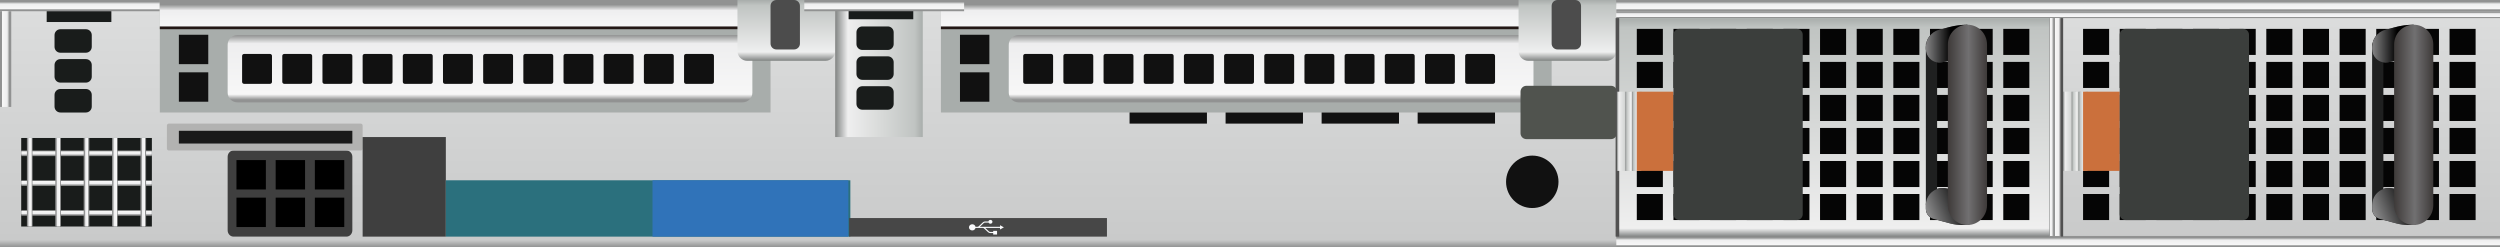 <?xml version="1.0" encoding="utf-8"?>
<!-- Generator: Adobe Illustrator 16.0.0, SVG Export Plug-In . SVG Version: 6.00 Build 0)  -->
<!DOCTYPE svg PUBLIC "-//W3C//DTD SVG 1.1//EN" "http://www.w3.org/Graphics/SVG/1.1/DTD/svg11.dtd">
<svg version="1.1" id="图层_1" xmlns="http://www.w3.org/2000/svg" xmlns:xlink="http://www.w3.org/1999/xlink" x="0px" y="0px"
	 width="1275.59px" height="126.14px" viewBox="0 0 1275.59 126.14" enable-background="new 0 0 1275.59 126.14"
	 xml:space="preserve">
<rect x="0" y="0" width="1275.59" height="126.14" fill="#333333" stroke="none"/>
<linearGradient id="SVGID_1_" gradientUnits="userSpaceOnUse" x1="637.795" y1="126.141" x2="637.795" y2="-4.882813e-004">
	<stop  offset="0" style="stop-color:#919292"/>
	<stop  offset="0.029" style="stop-color:#C9CACA"/>
	<stop  offset="0.964" style="stop-color:#DCDDDD"/>
	<stop  offset="1" style="stop-color:#919292"/>
</linearGradient>
<rect y="-0.001" fill="url(#SVGID_1_)" width="1275.591" height="126.142"/>
<g>
	<linearGradient id="SVGID_2_" gradientUnits="userSpaceOnUse" x1="40.772" y1="5.735" x2="40.772" y2="-9.765625e-004">
		<stop  offset="0.134" style="stop-color:#919292"/>
		<stop  offset="0.206" style="stop-color:#F7F7F7"/>
		<stop  offset="0.643" style="stop-color:#EEEEEF"/>
		<stop  offset="0.839" style="stop-color:#919292"/>
	</linearGradient>
	<rect y="-0.001" fill="url(#SVGID_2_)" width="81.543" height="5.736"/>
</g>
<g>
	
		<linearGradient id="SVGID_3_" gradientUnits="userSpaceOnUse" x1="-775.863" y1="-534.752" x2="-775.863" y2="-540.489" gradientTransform="matrix(-4.371139e-008 1 -1 -4.371139e-008 -534.752 806.015)">
		<stop  offset="0.134" style="stop-color:#919292"/>
		<stop  offset="0.206" style="stop-color:#F7F7F7"/>
		<stop  offset="0.643" style="stop-color:#EEEEEF"/>
		<stop  offset="0.839" style="stop-color:#919292"/>
	</linearGradient>
	<rect y="5.735" fill="url(#SVGID_3_)" width="5.736" height="48.834"/>
</g>
<g>
	<rect x="10.821" y="70.402" fill="#191C1B" width="66.673" height="45.17"/>
</g>
<rect x="23.821" y="5.735" fill="#191C1B" width="33" height="5.501"/>
<path fill="#191C1B" d="M46.821,23.903c0,1.657-1.343,3-3,3h-13c-1.656,0-3-1.343-3-3v-6c0-1.657,1.344-3,3-3h13
	c1.657,0,3,1.343,3,3V23.903z"/>
<path fill="#191C1B" d="M46.821,39.152c0,1.657-1.343,3-3,3h-13c-1.656,0-3-1.343-3-3v-6c0-1.657,1.344-3,3-3h13
	c1.657,0,3,1.343,3,3V39.152z"/>
<path fill="#191C1B" d="M46.821,54.401c0,1.657-1.343,3-3,3h-13c-1.656,0-3-1.343-3-3v-6c0-1.657,1.344-3,3-3h13
	c1.657,0,3,1.343,3,3V54.401z"/>
<g>
	<g>
		
			<linearGradient id="SVGID_4_" gradientUnits="userSpaceOnUse" x1="-1285.368" y1="195.925" x2="-1285.368" y2="193.057" gradientTransform="matrix(-1 0 0 -1 -1241.21 303.113)">
			<stop  offset="0.134" style="stop-color:#919292"/>
			<stop  offset="0.206" style="stop-color:#F7F7F7"/>
			<stop  offset="0.643" style="stop-color:#EEEEEF"/>
			<stop  offset="0.839" style="stop-color:#919292"/>
		</linearGradient>
		<rect x="10.821" y="107.188" fill="url(#SVGID_4_)" width="66.673" height="2.868"/>
	</g>
	<g>
		
			<linearGradient id="SVGID_5_" gradientUnits="userSpaceOnUse" x1="-1285.368" y1="211.126" x2="-1285.368" y2="208.258" gradientTransform="matrix(-1 0 0 -1 -1241.21 303.113)">
			<stop  offset="0.134" style="stop-color:#919292"/>
			<stop  offset="0.206" style="stop-color:#F7F7F7"/>
			<stop  offset="0.643" style="stop-color:#EEEEEF"/>
			<stop  offset="0.839" style="stop-color:#919292"/>
		</linearGradient>
		<rect x="10.821" y="91.987" fill="url(#SVGID_5_)" width="66.673" height="2.868"/>
	</g>
	<g>
		
			<linearGradient id="SVGID_6_" gradientUnits="userSpaceOnUse" x1="-1285.368" y1="226.327" x2="-1285.368" y2="223.459" gradientTransform="matrix(-1 0 0 -1 -1241.21 303.113)">
			<stop  offset="0.134" style="stop-color:#919292"/>
			<stop  offset="0.206" style="stop-color:#F7F7F7"/>
			<stop  offset="0.643" style="stop-color:#EEEEEF"/>
			<stop  offset="0.839" style="stop-color:#919292"/>
		</linearGradient>
		<rect x="10.821" y="76.786" fill="url(#SVGID_6_)" width="66.673" height="2.868"/>
	</g>
</g>
<g>
	<g>
		
			<linearGradient id="SVGID_7_" gradientUnits="userSpaceOnUse" x1="-441.76" y1="774.259" x2="-441.76" y2="771.391" gradientTransform="matrix(4.371139e-008 -1 1 4.371139e-008 -743.177 -348.773)">
			<stop  offset="0.134" style="stop-color:#919292"/>
			<stop  offset="0.206" style="stop-color:#F7F7F7"/>
			<stop  offset="0.643" style="stop-color:#EEEEEF"/>
			<stop  offset="0.839" style="stop-color:#919292"/>
		</linearGradient>
		<rect x="28.213" y="70.402" fill="url(#SVGID_7_)" width="2.868" height="45.17"/>
	</g>
	<g>
		
			<linearGradient id="SVGID_8_" gradientUnits="userSpaceOnUse" x1="-441.76" y1="759.773" x2="-441.76" y2="756.904" gradientTransform="matrix(4.371139e-008 -1 1 4.371139e-008 -743.177 -348.773)">
			<stop  offset="0.134" style="stop-color:#919292"/>
			<stop  offset="0.206" style="stop-color:#F7F7F7"/>
			<stop  offset="0.643" style="stop-color:#EEEEEF"/>
			<stop  offset="0.839" style="stop-color:#919292"/>
		</linearGradient>
		<rect x="13.727" y="70.402" fill="url(#SVGID_8_)" width="2.868" height="45.17"/>
	</g>
	<g>
		
			<linearGradient id="SVGID_9_" gradientUnits="userSpaceOnUse" x1="-441.76" y1="788.744" x2="-441.76" y2="785.876" gradientTransform="matrix(4.371139e-008 -1 1 4.371139e-008 -743.177 -348.773)">
			<stop  offset="0.134" style="stop-color:#919292"/>
			<stop  offset="0.206" style="stop-color:#F7F7F7"/>
			<stop  offset="0.643" style="stop-color:#EEEEEF"/>
			<stop  offset="0.839" style="stop-color:#919292"/>
		</linearGradient>
		<rect x="42.698" y="70.402" fill="url(#SVGID_9_)" width="2.868" height="45.17"/>
	</g>
	<g>
		
			<linearGradient id="SVGID_10_" gradientUnits="userSpaceOnUse" x1="-441.76" y1="803.231" x2="-441.76" y2="800.362" gradientTransform="matrix(4.371139e-008 -1 1 4.371139e-008 -743.177 -348.773)">
			<stop  offset="0.134" style="stop-color:#919292"/>
			<stop  offset="0.206" style="stop-color:#F7F7F7"/>
			<stop  offset="0.643" style="stop-color:#EEEEEF"/>
			<stop  offset="0.839" style="stop-color:#919292"/>
		</linearGradient>
		<rect x="57.185" y="70.402" fill="url(#SVGID_10_)" width="2.868" height="45.17"/>
	</g>
	<g>
		
			<linearGradient id="SVGID_11_" gradientUnits="userSpaceOnUse" x1="-441.76" y1="817.717" x2="-441.76" y2="814.849" gradientTransform="matrix(4.371139e-008 -1 1 4.371139e-008 -743.177 -348.773)">
			<stop  offset="0.134" style="stop-color:#919292"/>
			<stop  offset="0.206" style="stop-color:#F7F7F7"/>
			<stop  offset="0.643" style="stop-color:#EEEEEF"/>
			<stop  offset="0.839" style="stop-color:#919292"/>
		</linearGradient>
		<rect x="71.671" y="70.402" fill="url(#SVGID_11_)" width="2.868" height="45.17"/>
	</g>
</g>
<g>
	<rect x="484.636" y="19.069" fill="#111111" width="15" height="15"/>
	<rect x="484.636" y="38.235" fill="#111111" width="15" height="15"/>
</g>
<g>
	<rect x="81.543" y="-0.001" fill="#A8ADAB" width="311.611" height="57.402"/>
	<linearGradient id="SVGID_12_" gradientUnits="userSpaceOnUse" x1="233.715" y1="14.903" x2="233.715" y2="-9.765625e-004">
		<stop  offset="0.07" style="stop-color:#231815"/>
		<stop  offset="0.12" style="stop-color:#F7F7F7"/>
		<stop  offset="0.643" style="stop-color:#EEEEEF"/>
		<stop  offset="0.839" style="stop-color:#919292"/>
	</linearGradient>
	<rect x="81.543" y="-0.001" fill="url(#SVGID_12_)" width="304.345" height="14.904"/>
	<g>
		<rect x="91.267" y="17.735" fill="#111111" width="15" height="15"/>
		<rect x="91.267" y="36.901" fill="#111111" width="15" height="15"/>
	</g>
	<linearGradient id="SVGID_13_" gradientUnits="userSpaceOnUse" x1="250.021" y1="52.235" x2="250.021" y2="17.903">
		<stop  offset="0.038" style="stop-color:#919292"/>
		<stop  offset="0.12" style="stop-color:#F7F7F7"/>
		<stop  offset="0.874" style="stop-color:#EEEEEF"/>
		<stop  offset="1" style="stop-color:#919292"/>
	</linearGradient>
	<path fill="url(#SVGID_13_)" d="M383.888,47.235c0,2.762-2.238,5-5,5H121.154c-2.761,0-5-2.238-5-5V22.903c0-2.762,2.239-5,5-5
		h257.733c2.762,0,5,2.238,5,5V47.235z"/>
	<path fill="#111111" d="M138.779,41.776c0,0.553-0.448,1-1,1H124.53c-0.553,0-1-0.447-1-1V28.527c0-0.552,0.447-1,1-1h13.249
		c0.552,0,1,0.448,1,1V41.776z"/>
	<path fill="#111111" d="M159.279,41.776c0,0.553-0.448,1-1,1H145.03c-0.553,0-1-0.447-1-1V28.527c0-0.552,0.447-1,1-1h13.249
		c0.552,0,1,0.448,1,1V41.776z"/>
	<path fill="#111111" d="M179.779,41.776c0,0.553-0.448,1-1,1H165.53c-0.553,0-1-0.447-1-1V28.527c0-0.552,0.447-1,1-1h13.249
		c0.552,0,1,0.448,1,1V41.776z"/>
	<path fill="#111111" d="M200.279,41.776c0,0.553-0.448,1-1,1H186.03c-0.553,0-1-0.447-1-1V28.527c0-0.552,0.447-1,1-1h13.249
		c0.552,0,1,0.448,1,1V41.776z"/>
	<path fill="#111111" d="M220.779,41.776c0,0.553-0.448,1-1,1H206.53c-0.553,0-1-0.447-1-1V28.527c0-0.552,0.447-1,1-1h13.249
		c0.552,0,1,0.448,1,1V41.776z"/>
	<path fill="#111111" d="M241.279,41.776c0,0.553-0.448,1-1,1H227.03c-0.553,0-1-0.447-1-1V28.527c0-0.552,0.447-1,1-1h13.249
		c0.552,0,1,0.448,1,1V41.776z"/>
	<path fill="#111111" d="M261.779,41.776c0,0.553-0.448,1-1,1H247.53c-0.553,0-1-0.447-1-1V28.527c0-0.552,0.447-1,1-1h13.249
		c0.552,0,1,0.448,1,1V41.776z"/>
	<path fill="#111111" d="M282.279,41.776c0,0.553-0.448,1-1,1H268.03c-0.553,0-1-0.447-1-1V28.527c0-0.552,0.447-1,1-1h13.249
		c0.552,0,1,0.448,1,1V41.776z"/>
	<path fill="#111111" d="M302.779,41.776c0,0.553-0.448,1-1,1H288.53c-0.553,0-1-0.447-1-1V28.527c0-0.552,0.447-1,1-1h13.249
		c0.552,0,1,0.448,1,1V41.776z"/>
	<path fill="#111111" d="M323.279,41.776c0,0.553-0.448,1-1,1H309.03c-0.553,0-1-0.447-1-1V28.527c0-0.552,0.447-1,1-1h13.249
		c0.552,0,1,0.448,1,1V41.776z"/>
	<path fill="#111111" d="M343.779,41.776c0,0.553-0.448,1-1,1H329.53c-0.553,0-1-0.447-1-1V28.527c0-0.552,0.447-1,1-1h13.249
		c0.552,0,1,0.448,1,1V41.776z"/>
	<path fill="#111111" d="M364.279,41.776c0,0.553-0.448,1-1,1H350.03c-0.553,0-1-0.447-1-1V28.527c0-0.552,0.447-1,1-1h13.249
		c0.552,0,1,0.448,1,1V41.776z"/>
	<linearGradient id="SVGID_14_" gradientUnits="userSpaceOnUse" x1="401.214" y1="31.034" x2="401.214" y2="-9.765625e-004">
		<stop  offset="0" style="stop-color:#818483"/>
		<stop  offset="0.145" style="stop-color:#EFEFEF"/>
		<stop  offset="0.909" style="stop-color:#C0C4C2"/>
		<stop  offset="1" style="stop-color:#A8ADAB"/>
	</linearGradient>
	<path fill="url(#SVGID_14_)" d="M376.274-0.001v26.035c0,2.762,2.239,5,5,5h39.88c2.762,0,5-2.238,5-5V-0.001H376.274z"/>
	<path fill="#4C4C4C" d="M408.154,22.235c0,1.657-1.343,3-3,3h-9c-1.656,0-3-1.343-3-3V2.999c0-1.657,1.344-3,3-3h9
		c1.657,0,3,1.343,3,3V22.235z"/>
</g>
<g>
	<rect x="480.091" y="-0.001" fill="#A8ADAB" width="311.612" height="57.402"/>
	<linearGradient id="SVGID_15_" gradientUnits="userSpaceOnUse" x1="632.264" y1="14.903" x2="632.264" y2="-9.765625e-004">
		<stop  offset="0.07" style="stop-color:#231815"/>
		<stop  offset="0.12" style="stop-color:#F7F7F7"/>
		<stop  offset="0.643" style="stop-color:#EEEEEF"/>
		<stop  offset="0.839" style="stop-color:#919292"/>
	</linearGradient>
	<rect x="480.091" y="-0.001" fill="url(#SVGID_15_)" width="304.346" height="14.904"/>
	<g>
		<rect x="489.815" y="17.735" fill="#111111" width="15" height="15"/>
		<rect x="489.815" y="36.901" fill="#111111" width="15" height="15"/>
	</g>
	<linearGradient id="SVGID_16_" gradientUnits="userSpaceOnUse" x1="648.569" y1="52.235" x2="648.569" y2="17.903">
		<stop  offset="0.038" style="stop-color:#919292"/>
		<stop  offset="0.12" style="stop-color:#F7F7F7"/>
		<stop  offset="0.874" style="stop-color:#EEEEEF"/>
		<stop  offset="1" style="stop-color:#919292"/>
	</linearGradient>
	<path fill="url(#SVGID_16_)" d="M782.437,47.235c0,2.762-2.239,5-5,5H519.703c-2.762,0-5-2.238-5-5V22.903c0-2.762,2.238-5,5-5
		h257.733c2.761,0,5,2.238,5,5V47.235z"/>
	<path fill="#111111" d="M537.327,41.776c0,0.553-0.447,1-1,1h-13.249c-0.552,0-1-0.447-1-1V28.527c0-0.552,0.448-1,1-1h13.249
		c0.553,0,1,0.448,1,1V41.776z"/>
	<path fill="#111111" d="M557.827,41.776c0,0.553-0.447,1-1,1h-13.249c-0.552,0-1-0.447-1-1V28.527c0-0.552,0.448-1,1-1h13.249
		c0.553,0,1,0.448,1,1V41.776z"/>
	<path fill="#111111" d="M578.327,41.776c0,0.553-0.447,1-1,1h-13.249c-0.552,0-1-0.447-1-1V28.527c0-0.552,0.448-1,1-1h13.249
		c0.553,0,1,0.448,1,1V41.776z"/>
	<path fill="#111111" d="M598.827,41.776c0,0.553-0.447,1-1,1h-13.249c-0.552,0-1-0.447-1-1V28.527c0-0.552,0.448-1,1-1h13.249
		c0.553,0,1,0.448,1,1V41.776z"/>
	<path fill="#111111" d="M619.327,41.776c0,0.553-0.447,1-1,1h-13.249c-0.552,0-1-0.447-1-1V28.527c0-0.552,0.448-1,1-1h13.249
		c0.553,0,1,0.448,1,1V41.776z"/>
	<path fill="#111111" d="M639.827,41.776c0,0.553-0.447,1-1,1h-13.249c-0.552,0-1-0.447-1-1V28.527c0-0.552,0.448-1,1-1h13.249
		c0.553,0,1,0.448,1,1V41.776z"/>
	<path fill="#111111" d="M660.327,41.776c0,0.553-0.447,1-1,1h-13.249c-0.552,0-1-0.447-1-1V28.527c0-0.552,0.448-1,1-1h13.249
		c0.553,0,1,0.448,1,1V41.776z"/>
	<path fill="#111111" d="M680.827,41.776c0,0.553-0.447,1-1,1h-13.249c-0.552,0-1-0.447-1-1V28.527c0-0.552,0.448-1,1-1h13.249
		c0.553,0,1,0.448,1,1V41.776z"/>
	<path fill="#111111" d="M701.327,41.776c0,0.553-0.447,1-1,1h-13.249c-0.552,0-1-0.447-1-1V28.527c0-0.552,0.448-1,1-1h13.249
		c0.553,0,1,0.448,1,1V41.776z"/>
	<path fill="#111111" d="M721.827,41.776c0,0.553-0.447,1-1,1h-13.249c-0.552,0-1-0.447-1-1V28.527c0-0.552,0.448-1,1-1h13.249
		c0.553,0,1,0.448,1,1V41.776z"/>
	<path fill="#111111" d="M742.327,41.776c0,0.553-0.447,1-1,1h-13.249c-0.552,0-1-0.447-1-1V28.527c0-0.552,0.448-1,1-1h13.249
		c0.553,0,1,0.448,1,1V41.776z"/>
	<path fill="#111111" d="M762.827,41.776c0,0.553-0.447,1-1,1h-13.249c-0.552,0-1-0.447-1-1V28.527c0-0.552,0.448-1,1-1h13.249
		c0.553,0,1,0.448,1,1V41.776z"/>
	<linearGradient id="SVGID_17_" gradientUnits="userSpaceOnUse" x1="799.764" y1="31.034" x2="799.764" y2="-9.765625e-004">
		<stop  offset="0" style="stop-color:#818483"/>
		<stop  offset="0.145" style="stop-color:#EFEFEF"/>
		<stop  offset="0.909" style="stop-color:#C0C4C2"/>
		<stop  offset="1" style="stop-color:#A8ADAB"/>
	</linearGradient>
	<path fill="url(#SVGID_17_)" d="M774.823-0.001v26.035c0,2.762,2.238,5,5,5h39.88c2.761,0,5-2.238,5-5V-0.001H774.823z"/>
	<path fill="#4C4C4C" d="M806.703,22.235c0,1.657-1.344,3-3,3h-9c-1.657,0-3-1.343-3-3V2.999c0-1.657,1.343-3,3-3h9
		c1.656,0,3,1.343,3,3V22.235z"/>
</g>
<path fill="#3F3F3F" d="M179.779,117.526c0,1.772-1.344,3.209-3,3.209h-57.625c-1.656,0-3-1.437-3-3.209V79.995
	c0-1.772,1.344-3.209,3-3.209h57.625c1.656,0,3,1.437,3,3.209V117.526z"/>
<path fill="#B2B2B1" d="M185.03,75.786c0,0.553-0.448,1-1,1H86.154c-0.552,0-1-0.447-1-1V64.069c0-0.552,0.448-1,1-1h97.876
	c0.552,0,1,0.448,1,1V75.786z"/>
<rect x="91.267" y="66.735" fill="#191919" width="88.513" height="6.5"/>
<g>
	<rect x="120.654" y="81.678" width="15" height="15"/>
	<rect x="120.654" y="100.844" width="15" height="15"/>
</g>
<g>
	<rect x="140.654" y="81.678" width="15" height="15"/>
	<rect x="140.654" y="100.844" width="15" height="15"/>
</g>
<g>
	<rect x="160.654" y="81.678" width="15" height="15"/>
	<rect x="160.654" y="100.844" width="15" height="15"/>
</g>
<rect x="185.03" y="69.928" fill="#3F3F3F" width="42.454" height="50.808"/>
<rect x="227.484" y="91.987" fill="#2B707D" width="206.396" height="28.748"/>
<rect x="332.932" y="91.987" fill="#3073B9" width="99.948" height="28.748"/>
<rect x="433.257" y="111.259" fill="#474747" width="131.551" height="9.477"/>
<linearGradient id="SVGID_18_" gradientUnits="userSpaceOnUse" x1="426.154" y1="34.963" x2="470.821" y2="34.963">
	<stop  offset="0" style="stop-color:#818483"/>
	<stop  offset="0.145" style="stop-color:#EFEFEF"/>
	<stop  offset="0.909" style="stop-color:#C0C4C2"/>
	<stop  offset="1" style="stop-color:#A8ADAB"/>
</linearGradient>
<rect x="426.154" y="-0.001" fill="url(#SVGID_18_)" width="44.667" height="69.929"/>
<g>
	<rect x="432.988" y="4.319" fill="#191C1B" width="33" height="5.501"/>
	<path fill="#191C1B" d="M455.988,22.487c0,1.657-1.344,3-3,3h-13c-1.657,0-3-1.343-3-3v-6c0-1.657,1.343-3,3-3h13
		c1.656,0,3,1.343,3,3V22.487z"/>
	<path fill="#191C1B" d="M455.988,37.736c0,1.657-1.344,3-3,3h-13c-1.657,0-3-1.343-3-3v-6c0-1.657,1.343-3,3-3h13
		c1.656,0,3,1.343,3,3V37.736z"/>
	<path fill="#191C1B" d="M455.988,52.985c0,1.657-1.344,3-3,3h-13c-1.657,0-3-1.343-3-3v-6c0-1.657,1.343-3,3-3h13
		c1.656,0,3,1.343,3,3V52.985z"/>
</g>
<path fill="#FAFBFD" d="M512.22,116.001l-1.971-1.108v0.825h-8.813h-0.784h-0.708l2-1.884c0.182-0.171,0.432-0.269,0.688-0.269
	h1.768c0.16,0.344,0.525,0.584,0.951,0.584c0.572,0,1.037-0.435,1.037-0.978c0-0.538-0.465-0.976-1.037-0.976
	c-0.51,0-0.932,0.344-1.021,0.797h-1.697c-0.416,0-0.82,0.16-1.115,0.438l-2.151,2.025c-0.178,0.168-0.419,0.262-0.671,0.262h-0.264
	h-0.699c-0.144-0.736-0.827-1.296-1.65-1.296c-0.929,0-1.68,0.706-1.68,1.579c0,0.875,0.751,1.582,1.68,1.582
	c0.823,0,1.507-0.559,1.65-1.295h0.699h0.264h1.958h0.784c0.253,0,0.488,0.093,0.667,0.26l2.06,1.939
	c0.299,0.279,0.693,0.434,1.112,0.434h1.489v0.743h1.969v-1.854h-1.969v0.539h-1.489c-0.258,0-0.499-0.094-0.683-0.266l-1.907-1.795
	h7.563v0.824L512.22,116.001z"/>
<g>
	<linearGradient id="SVGID_19_" gradientUnits="userSpaceOnUse" x1="451.15" y1="5.735" x2="451.15" y2="-9.765625e-004">
		<stop  offset="0.134" style="stop-color:#919292"/>
		<stop  offset="0.206" style="stop-color:#F7F7F7"/>
		<stop  offset="0.643" style="stop-color:#EEEEEF"/>
		<stop  offset="0.839" style="stop-color:#919292"/>
	</linearGradient>
	<rect x="410.379" y="-0.001" fill="url(#SVGID_19_)" width="81.543" height="5.736"/>
</g>
<g>
	<linearGradient id="SVGID_20_" gradientUnits="userSpaceOnUse" x1="1050.147" y1="5.735" x2="1050.147" y2="-9.765625e-004">
		<stop  offset="0.134" style="stop-color:#919292"/>
		<stop  offset="0.206" style="stop-color:#F7F7F7"/>
		<stop  offset="0.643" style="stop-color:#EEEEEF"/>
		<stop  offset="0.839" style="stop-color:#919292"/>
	</linearGradient>
	<rect x="824.703" y="-0.001" fill="url(#SVGID_20_)" width="450.888" height="5.736"/>
</g>
<g>
	<linearGradient id="SVGID_21_" gradientUnits="userSpaceOnUse" x1="1050.147" y1="126.141" x2="1050.147" y2="120.404">
		<stop  offset="0.134" style="stop-color:#919292"/>
		<stop  offset="0.206" style="stop-color:#F7F7F7"/>
		<stop  offset="0.643" style="stop-color:#EEEEEF"/>
		<stop  offset="0.839" style="stop-color:#919292"/>
	</linearGradient>
	<rect x="824.703" y="120.404" fill="url(#SVGID_21_)" width="450.888" height="5.736"/>
</g>
<rect x="576.343" y="57.401" fill="#111111" width="39.479" height="5.668"/>
<rect x="625.34" y="57.401" fill="#111111" width="39.478" height="5.668"/>
<rect x="674.336" y="57.401" fill="#111111" width="39.479" height="5.668"/>
<rect x="723.333" y="57.401" fill="#111111" width="39.478" height="5.668"/>
<circle fill="#111111" cx="781.822" cy="92.769" r="13.378"/>
<path fill="#50534E" d="M824.991,67.985c0,1.657-1.344,3-3,3h-43.168c-1.657,0-3-1.343-3-3V46.776c0-1.657,1.343-3,3-3h43.168
	c1.656,0,3,1.343,3,3V67.985z"/>
<linearGradient id="SVGID_22_" gradientUnits="userSpaceOnUse" x1="1050.147" y1="9.235" x2="1050.147" y2="5.735">
	<stop  offset="0.134" style="stop-color:#919292"/>
	<stop  offset="0.206" style="stop-color:#F7F7F7"/>
	<stop  offset="0.643" style="stop-color:#EEEEEF"/>
	<stop  offset="0.839" style="stop-color:#919292"/>
</linearGradient>
<rect x="824.703" y="5.735" fill="url(#SVGID_22_)" width="450.888" height="3.5"/>
<g>
	<g>
		
			<linearGradient id="SVGID_23_" gradientUnits="userSpaceOnUse" x1="207.118" y1="-533.408" x2="207.118" y2="-537.363" gradientTransform="matrix(-4.371139e-008 1 -1 -4.371139e-008 514.535 -142.298)">
			<stop  offset="0.134" style="stop-color:#919292"/>
			<stop  offset="0.206" style="stop-color:#F7F7F7"/>
			<stop  offset="0.643" style="stop-color:#EEEEEF"/>
			<stop  offset="0.839" style="stop-color:#919292"/>
		</linearGradient>
		<rect x="1047.942" y="9.235" fill="url(#SVGID_23_)" width="3.955" height="111.169"/>
	</g>
	
		<linearGradient id="SVGID_24_" gradientUnits="userSpaceOnUse" x1="207.118" y1="-530.994" x2="207.118" y2="-533.408" gradientTransform="matrix(-4.371139e-008 1 -1 -4.371139e-008 514.535 -142.298)">
		<stop  offset="0.134" style="stop-color:#919292"/>
		<stop  offset="0.206" style="stop-color:#F7F7F7"/>
		<stop  offset="0.643" style="stop-color:#EEEEEF"/>
		<stop  offset="0.839" style="stop-color:#919292"/>
	</linearGradient>
	<rect x="1045.528" y="9.235" fill="url(#SVGID_24_)" width="2.414" height="111.169"/>
</g>
<linearGradient id="SVGID_25_" gradientUnits="userSpaceOnUse" x1="935.18" y1="120.735" x2="935.18" y2="9.236">
	<stop  offset="0" style="stop-color:#818483"/>
	<stop  offset="0.038" style="stop-color:#EFEFEF"/>
	<stop  offset="0.957" style="stop-color:#C0C4C2"/>
	<stop  offset="1" style="stop-color:#A8ADAB"/>
</linearGradient>
<rect x="824.703" y="9.235" fill="url(#SVGID_25_)" width="220.952" height="111.5"/>
<rect x="824.343" y="9.235" fill="#515151" width="1.839" height="111.5"/>
<rect x="1051.43" y="9.235" fill="#515151" width="1.263" height="111.5"/>
<g>
	<rect x="835.154" y="14.733" fill="#050505" width="13.299" height="13.299"/>
	<rect x="853.854" y="14.733" fill="#050505" width="13.299" height="13.299"/>
	<rect x="872.553" y="14.733" fill="#050505" width="13.299" height="13.299"/>
	<rect x="891.252" y="14.733" fill="#050505" width="13.299" height="13.299"/>
	<rect x="909.951" y="14.733" fill="#050505" width="13.299" height="13.299"/>
	<rect x="928.65" y="14.733" fill="#050505" width="13.299" height="13.299"/>
	<rect x="947.35" y="14.733" fill="#050505" width="13.299" height="13.299"/>
	<rect x="966.049" y="14.733" fill="#050505" width="13.3" height="13.299"/>
	<rect x="984.749" y="14.733" fill="#050505" width="13.299" height="13.299"/>
	<rect x="1003.448" y="14.733" fill="#050505" width="13.299" height="13.299"/>
	<rect x="1022.147" y="14.733" fill="#050505" width="13.299" height="13.299"/>
</g>
<g>
	<rect x="835.154" y="31.584" fill="#050505" width="13.299" height="13.299"/>
	<rect x="853.854" y="31.584" fill="#050505" width="13.299" height="13.299"/>
	<rect x="872.553" y="31.584" fill="#050505" width="13.299" height="13.299"/>
	<rect x="891.252" y="31.584" fill="#050505" width="13.299" height="13.299"/>
	<rect x="909.951" y="31.584" fill="#050505" width="13.299" height="13.299"/>
	<rect x="928.65" y="31.584" fill="#050505" width="13.299" height="13.299"/>
	<rect x="947.35" y="31.584" fill="#050505" width="13.299" height="13.299"/>
	<rect x="966.049" y="31.584" fill="#050505" width="13.3" height="13.299"/>
	<rect x="984.749" y="31.584" fill="#050505" width="13.299" height="13.299"/>
	<rect x="1003.448" y="31.584" fill="#050505" width="13.299" height="13.299"/>
	<rect x="1022.147" y="31.584" fill="#050505" width="13.299" height="13.299"/>
</g>
<g>
	<rect x="835.154" y="48.435" fill="#050505" width="13.299" height="13.299"/>
	<rect x="853.854" y="48.435" fill="#050505" width="13.299" height="13.299"/>
	<rect x="872.553" y="48.435" fill="#050505" width="13.299" height="13.299"/>
	<rect x="891.252" y="48.435" fill="#050505" width="13.299" height="13.299"/>
	<rect x="909.951" y="48.435" fill="#050505" width="13.299" height="13.299"/>
	<rect x="928.65" y="48.435" fill="#050505" width="13.299" height="13.299"/>
	<rect x="947.35" y="48.435" fill="#050505" width="13.299" height="13.299"/>
	<rect x="966.049" y="48.435" fill="#050505" width="13.3" height="13.299"/>
	<rect x="984.749" y="48.435" fill="#050505" width="13.299" height="13.299"/>
	<rect x="1003.448" y="48.435" fill="#050505" width="13.299" height="13.299"/>
	<rect x="1022.147" y="48.435" fill="#050505" width="13.299" height="13.299"/>
</g>
<g>
	<rect x="835.154" y="65.285" fill="#050505" width="13.299" height="13.299"/>
	<rect x="853.854" y="65.285" fill="#050505" width="13.299" height="13.299"/>
	<rect x="872.553" y="65.285" fill="#050505" width="13.299" height="13.299"/>
	<rect x="891.252" y="65.285" fill="#050505" width="13.299" height="13.299"/>
	<rect x="909.951" y="65.285" fill="#050505" width="13.299" height="13.299"/>
	<rect x="928.65" y="65.285" fill="#050505" width="13.299" height="13.299"/>
	<rect x="947.35" y="65.285" fill="#050505" width="13.299" height="13.299"/>
	<rect x="966.049" y="65.285" fill="#050505" width="13.3" height="13.299"/>
	<rect x="984.749" y="65.285" fill="#050505" width="13.299" height="13.299"/>
	<rect x="1003.448" y="65.285" fill="#050505" width="13.299" height="13.299"/>
	<rect x="1022.147" y="65.285" fill="#050505" width="13.299" height="13.299"/>
</g>
<g>
	<rect x="835.154" y="82.136" fill="#050505" width="13.299" height="13.299"/>
	<rect x="853.854" y="82.136" fill="#050505" width="13.299" height="13.299"/>
	<rect x="872.553" y="82.136" fill="#050505" width="13.299" height="13.299"/>
	<rect x="891.252" y="82.136" fill="#050505" width="13.299" height="13.299"/>
	<rect x="909.951" y="82.136" fill="#050505" width="13.299" height="13.299"/>
	<rect x="928.65" y="82.136" fill="#050505" width="13.299" height="13.299"/>
	<rect x="947.35" y="82.136" fill="#050505" width="13.299" height="13.299"/>
	<rect x="966.049" y="82.136" fill="#050505" width="13.3" height="13.299"/>
	<rect x="984.749" y="82.136" fill="#050505" width="13.299" height="13.299"/>
	<rect x="1003.448" y="82.136" fill="#050505" width="13.299" height="13.299"/>
	<rect x="1022.147" y="82.136" fill="#050505" width="13.299" height="13.299"/>
</g>
<g>
	<rect x="835.154" y="98.986" fill="#050505" width="13.299" height="13.299"/>
	<rect x="853.854" y="98.986" fill="#050505" width="13.299" height="13.299"/>
	<rect x="872.553" y="98.986" fill="#050505" width="13.299" height="13.299"/>
	<rect x="891.252" y="98.986" fill="#050505" width="13.299" height="13.299"/>
	<rect x="909.951" y="98.986" fill="#050505" width="13.299" height="13.299"/>
	<rect x="928.65" y="98.986" fill="#050505" width="13.299" height="13.299"/>
	<rect x="947.35" y="98.986" fill="#050505" width="13.299" height="13.299"/>
	<rect x="966.049" y="98.986" fill="#050505" width="13.3" height="13.299"/>
	<rect x="984.749" y="98.986" fill="#050505" width="13.299" height="13.299"/>
	<rect x="1003.448" y="98.986" fill="#050505" width="13.299" height="13.299"/>
	<rect x="1022.147" y="98.986" fill="#050505" width="13.299" height="13.299"/>
</g>
<linearGradient id="SVGID_26_" gradientUnits="userSpaceOnUse" x1="824.991" y1="66.985" x2="831.654" y2="66.985">
	<stop  offset="0" style="stop-color:#818483"/>
	<stop  offset="0.145" style="stop-color:#EFEFEF"/>
	<stop  offset="0.909" style="stop-color:#C0C4C2"/>
	<stop  offset="1" style="stop-color:#A8ADAB"/>
</linearGradient>
<rect x="824.991" y="46.774" fill="url(#SVGID_26_)" width="6.663" height="40.422"/>
<linearGradient id="SVGID_27_" gradientUnits="userSpaceOnUse" x1="829.324" y1="66.985" x2="833.988" y2="66.985">
	<stop  offset="0" style="stop-color:#818483"/>
	<stop  offset="0.145" style="stop-color:#C0C4C2"/>
	<stop  offset="0.575" style="stop-color:#EFEFEF"/>
	<stop  offset="1" style="stop-color:#A8ADAB"/>
</linearGradient>
<rect x="829.324" y="46.774" fill="url(#SVGID_27_)" width="4.664" height="40.422"/>
<linearGradient id="SVGID_28_" gradientUnits="userSpaceOnUse" x1="832.822" y1="66.985" x2="837.486" y2="66.985">
	<stop  offset="0" style="stop-color:#818483"/>
	<stop  offset="0.145" style="stop-color:#C0C4C2"/>
	<stop  offset="0.575" style="stop-color:#EFEFEF"/>
	<stop  offset="1" style="stop-color:#A8ADAB"/>
</linearGradient>
<rect x="832.822" y="46.774" fill="url(#SVGID_28_)" width="4.664" height="40.422"/>
<rect x="835.154" y="46.774" fill="#CB703C" width="18.699" height="40.422"/>
<path fill="#3B3E3C" d="M919.821,109.285c0,1.657-1.343,3-3,3h-59.968c-1.656,0-3-1.343-3-3V17.733c0-1.657,1.344-3,3-3h59.968
	c1.657,0,3,1.343,3,3V109.285z"/>
<g>
	<rect x="982.642" y="22.265" fill="#1F2020" width="5.744" height="82.282"/>
	<g>
		<g>
			<defs>
				<path id="SVGID_29_" d="M1001.265,114.815l3.509-0.099l0.79-16.414l-12.996-2.24c-5.191-0.894-9.926,3.155-9.926,8.484v1.996
					c0,2.421,1.607,4.539,3.918,5.162l8.824,2.373c1.717,0.429,3.848,0.74,5.648,0.74
					C1001.109,114.818,1001.188,114.815,1001.265,114.815"/>
			</defs>
			
				<linearGradient id="SVGID_30_" gradientUnits="userSpaceOnUse" x1="-556.111" y1="-17006.945" x2="-537.151" y2="-17006.945" gradientTransform="matrix(-1 0 0 -1 449.582 -16901.566)">
				<stop  offset="0" style="stop-color:#9E9E9F"/>
				<stop  offset="1" style="stop-color:#000000"/>
			</linearGradient>
			<use xlink:href="#SVGID_29_"  overflow="visible" fill="url(#SVGID_30_)"/>
			<clipPath id="SVGID_31_">
				<use xlink:href="#SVGID_29_"  overflow="visible"/>
			</clipPath>
			
				<linearGradient id="SVGID_32_" gradientUnits="userSpaceOnUse" x1="-438.393" y1="1047.3" x2="-437.375" y2="1047.3" gradientTransform="matrix(21.602 -8.641 8.641 21.602 1401.406 -26301.305)">
				<stop  offset="0" style="stop-color:#9E9E9F"/>
				<stop  offset="1" style="stop-color:#000000"/>
			</linearGradient>
			<polygon clip-path="url(#SVGID_31_)" fill="url(#SVGID_32_)" points="985.804,122.824 1012.252,112.107 1002.401,87.163 
				975.95,97.879 			"/>
		</g>
		<g>
			<defs>
				<path id="SVGID_33_" d="M990.724,31.792l14.84-2.879l-1.709-16.302c-3.155,0-6.299,0.419-9.349,1.243l-5.249,1.416
					c-3.902,1.055-6.615,4.634-6.615,8.725v1.029c0,3.877,3.121,6.893,6.787,6.893C989.854,31.917,990.287,31.877,990.724,31.792"/>
			</defs>
			
				<linearGradient id="SVGID_34_" gradientUnits="userSpaceOnUse" x1="-555.981" y1="-16923.83" x2="-533.06" y2="-16923.83" gradientTransform="matrix(-1 0 0 -1 449.582 -16901.566)">
				<stop  offset="0" style="stop-color:#9E9E9F"/>
				<stop  offset="1" style="stop-color:#000000"/>
			</linearGradient>
			<use xlink:href="#SVGID_33_"  overflow="visible" fill="url(#SVGID_34_)"/>
			<clipPath id="SVGID_35_">
				<use xlink:href="#SVGID_33_"  overflow="visible"/>
			</clipPath>
			
				<linearGradient id="SVGID_36_" gradientUnits="userSpaceOnUse" x1="-153.42" y1="1498.119" x2="-152.408" y2="1498.119" gradientTransform="matrix(14.961 0 0 14.961 3275.516 -22390.953)">
				<stop  offset="0" style="stop-color:#9E9E9F"/>
				<stop  offset="1" style="stop-color:#000000"/>
			</linearGradient>
			<rect x="982.642" y="12.611" clip-path="url(#SVGID_35_)" fill="url(#SVGID_36_)" width="22.922" height="19.306"/>
		</g>
		<g>
			<defs>
				<path id="SVGID_37_" d="M1003.854,114.815c5.523,0,10-4.534,10-10.128V22.739c0-5.594-4.477-10.128-10-10.128
					c-5.52,0-9.998,4.534-9.998,10.128v81.948C993.856,110.281,998.335,114.815,1003.854,114.815L1003.854,114.815z"/>
			</defs>
			<clipPath id="SVGID_38_">
				<use xlink:href="#SVGID_37_"  overflow="visible"/>
			</clipPath>
			
				<linearGradient id="SVGID_39_" gradientUnits="userSpaceOnUse" x1="-210.69" y1="-502.308" x2="-209.677" y2="-502.308" gradientTransform="matrix(-19.747 0 0 -19.747 -3146.641 -9855.359)">
				<stop  offset="0" style="stop-color:#3E3A39"/>
				<stop  offset="0.473" style="stop-color:#717071"/>
				<stop  offset="1" style="stop-color:#3E3A39"/>
			</linearGradient>
			<rect x="993.856" y="12.611" clip-path="url(#SVGID_38_)" fill="url(#SVGID_39_)" width="19.998" height="102.204"/>
		</g>
	</g>
</g>
<g>
	<rect x="1062.855" y="14.733" fill="#050505" width="13.299" height="13.299"/>
	<rect x="1081.555" y="14.733" fill="#050505" width="13.299" height="13.299"/>
	<rect x="1100.254" y="14.733" fill="#050505" width="13.299" height="13.299"/>
	<rect x="1118.953" y="14.733" fill="#050505" width="13.299" height="13.299"/>
	<rect x="1137.652" y="14.733" fill="#050505" width="13.299" height="13.299"/>
	<rect x="1156.352" y="14.733" fill="#050505" width="13.299" height="13.299"/>
	<rect x="1175.051" y="14.733" fill="#050505" width="13.299" height="13.299"/>
	<rect x="1193.75" y="14.733" fill="#050505" width="13.299" height="13.299"/>
	<rect x="1212.449" y="14.733" fill="#050505" width="13.299" height="13.299"/>
	<rect x="1231.148" y="14.733" fill="#050505" width="13.299" height="13.299"/>
	<rect x="1249.848" y="14.733" fill="#050505" width="13.299" height="13.299"/>
</g>
<g>
	<rect x="1062.855" y="31.584" fill="#050505" width="13.299" height="13.299"/>
	<rect x="1081.555" y="31.584" fill="#050505" width="13.299" height="13.299"/>
	<rect x="1100.254" y="31.584" fill="#050505" width="13.299" height="13.299"/>
	<rect x="1118.953" y="31.584" fill="#050505" width="13.299" height="13.299"/>
	<rect x="1137.652" y="31.584" fill="#050505" width="13.299" height="13.299"/>
	<rect x="1156.352" y="31.584" fill="#050505" width="13.299" height="13.299"/>
	<rect x="1175.051" y="31.584" fill="#050505" width="13.299" height="13.299"/>
	<rect x="1193.75" y="31.584" fill="#050505" width="13.299" height="13.299"/>
	<rect x="1212.449" y="31.584" fill="#050505" width="13.299" height="13.299"/>
	<rect x="1231.148" y="31.584" fill="#050505" width="13.299" height="13.299"/>
	<rect x="1249.848" y="31.584" fill="#050505" width="13.299" height="13.299"/>
</g>
<g>
	<rect x="1062.855" y="48.435" fill="#050505" width="13.299" height="13.299"/>
	<rect x="1081.555" y="48.435" fill="#050505" width="13.299" height="13.299"/>
	<rect x="1100.254" y="48.435" fill="#050505" width="13.299" height="13.299"/>
	<rect x="1118.953" y="48.435" fill="#050505" width="13.299" height="13.299"/>
	<rect x="1137.652" y="48.435" fill="#050505" width="13.299" height="13.299"/>
	<rect x="1156.352" y="48.435" fill="#050505" width="13.299" height="13.299"/>
	<rect x="1175.051" y="48.435" fill="#050505" width="13.299" height="13.299"/>
	<rect x="1193.75" y="48.435" fill="#050505" width="13.299" height="13.299"/>
	<rect x="1212.449" y="48.435" fill="#050505" width="13.299" height="13.299"/>
	<rect x="1231.148" y="48.435" fill="#050505" width="13.299" height="13.299"/>
	<rect x="1249.848" y="48.435" fill="#050505" width="13.299" height="13.299"/>
</g>
<g>
	<rect x="1062.855" y="65.285" fill="#050505" width="13.299" height="13.299"/>
	<rect x="1081.555" y="65.285" fill="#050505" width="13.299" height="13.299"/>
	<rect x="1100.254" y="65.285" fill="#050505" width="13.299" height="13.299"/>
	<rect x="1118.953" y="65.285" fill="#050505" width="13.299" height="13.299"/>
	<rect x="1137.652" y="65.285" fill="#050505" width="13.299" height="13.299"/>
	<rect x="1156.352" y="65.285" fill="#050505" width="13.299" height="13.299"/>
	<rect x="1175.051" y="65.285" fill="#050505" width="13.299" height="13.299"/>
	<rect x="1193.75" y="65.285" fill="#050505" width="13.299" height="13.299"/>
	<rect x="1212.449" y="65.285" fill="#050505" width="13.299" height="13.299"/>
	<rect x="1231.148" y="65.285" fill="#050505" width="13.299" height="13.299"/>
	<rect x="1249.848" y="65.285" fill="#050505" width="13.299" height="13.299"/>
</g>
<g>
	<rect x="1062.855" y="82.136" fill="#050505" width="13.299" height="13.299"/>
	<rect x="1081.555" y="82.136" fill="#050505" width="13.299" height="13.299"/>
	<rect x="1100.254" y="82.136" fill="#050505" width="13.299" height="13.299"/>
	<rect x="1118.953" y="82.136" fill="#050505" width="13.299" height="13.299"/>
	<rect x="1137.652" y="82.136" fill="#050505" width="13.299" height="13.299"/>
	<rect x="1156.352" y="82.136" fill="#050505" width="13.299" height="13.299"/>
	<rect x="1175.051" y="82.136" fill="#050505" width="13.299" height="13.299"/>
	<rect x="1193.75" y="82.136" fill="#050505" width="13.299" height="13.299"/>
	<rect x="1212.449" y="82.136" fill="#050505" width="13.299" height="13.299"/>
	<rect x="1231.148" y="82.136" fill="#050505" width="13.299" height="13.299"/>
	<rect x="1249.848" y="82.136" fill="#050505" width="13.299" height="13.299"/>
</g>
<g>
	<rect x="1062.855" y="98.986" fill="#050505" width="13.299" height="13.299"/>
	<rect x="1081.555" y="98.986" fill="#050505" width="13.299" height="13.299"/>
	<rect x="1100.254" y="98.986" fill="#050505" width="13.299" height="13.299"/>
	<rect x="1118.953" y="98.986" fill="#050505" width="13.299" height="13.299"/>
	<rect x="1137.652" y="98.986" fill="#050505" width="13.299" height="13.299"/>
	<rect x="1156.352" y="98.986" fill="#050505" width="13.299" height="13.299"/>
	<rect x="1175.051" y="98.986" fill="#050505" width="13.299" height="13.299"/>
	<rect x="1193.75" y="98.986" fill="#050505" width="13.299" height="13.299"/>
	<rect x="1212.449" y="98.986" fill="#050505" width="13.299" height="13.299"/>
	<rect x="1231.148" y="98.986" fill="#050505" width="13.299" height="13.299"/>
	<rect x="1249.848" y="98.986" fill="#050505" width="13.299" height="13.299"/>
</g>
<linearGradient id="SVGID_40_" gradientUnits="userSpaceOnUse" x1="1052.692" y1="66.985" x2="1059.355" y2="66.985">
	<stop  offset="0" style="stop-color:#818483"/>
	<stop  offset="0.145" style="stop-color:#EFEFEF"/>
	<stop  offset="0.909" style="stop-color:#C0C4C2"/>
	<stop  offset="1" style="stop-color:#A8ADAB"/>
</linearGradient>
<rect x="1052.692" y="46.774" fill="url(#SVGID_40_)" width="6.663" height="40.422"/>
<linearGradient id="SVGID_41_" gradientUnits="userSpaceOnUse" x1="1057.024" y1="66.985" x2="1061.688" y2="66.985">
	<stop  offset="0" style="stop-color:#818483"/>
	<stop  offset="0.145" style="stop-color:#C0C4C2"/>
	<stop  offset="0.575" style="stop-color:#EFEFEF"/>
	<stop  offset="1" style="stop-color:#A8ADAB"/>
</linearGradient>
<rect x="1057.024" y="46.774" fill="url(#SVGID_41_)" width="4.664" height="40.422"/>
<linearGradient id="SVGID_42_" gradientUnits="userSpaceOnUse" x1="1060.523" y1="66.985" x2="1065.188" y2="66.985">
	<stop  offset="0" style="stop-color:#818483"/>
	<stop  offset="0.145" style="stop-color:#C0C4C2"/>
	<stop  offset="0.575" style="stop-color:#EFEFEF"/>
	<stop  offset="1" style="stop-color:#A8ADAB"/>
</linearGradient>
<rect x="1060.523" y="46.774" fill="url(#SVGID_42_)" width="4.664" height="40.422"/>
<rect x="1062.855" y="46.774" fill="#CB703C" width="18.699" height="40.422"/>
<path fill="#3B3E3C" d="M1147.522,109.285c0,1.657-1.344,3-3,3h-59.968c-1.657,0-3-1.343-3-3V17.733c0-1.657,1.343-3,3-3h59.968
	c1.656,0,3,1.343,3,3V109.285z"/>
<g>
	<rect x="1210.342" y="22.265" fill="#1F2020" width="5.744" height="82.282"/>
	<g>
		<g>
			<defs>
				<path id="SVGID_43_" d="M1228.965,114.815l3.509-0.099l0.791-16.414l-12.997-2.24c-5.19-0.894-9.926,3.155-9.926,8.484v1.996
					c0,2.421,1.608,4.539,3.918,5.162l8.824,2.373c1.717,0.429,3.849,0.74,5.649,0.74
					C1228.81,114.818,1228.89,114.815,1228.965,114.815"/>
			</defs>
			
				<linearGradient id="SVGID_44_" gradientUnits="userSpaceOnUse" x1="-783.812" y1="-17006.945" x2="-764.852" y2="-17006.945" gradientTransform="matrix(-1 0 0 -1 449.582 -16901.566)">
				<stop  offset="0" style="stop-color:#9E9E9F"/>
				<stop  offset="1" style="stop-color:#000000"/>
			</linearGradient>
			<use xlink:href="#SVGID_43_"  overflow="visible" fill="url(#SVGID_44_)"/>
			<clipPath id="SVGID_45_">
				<use xlink:href="#SVGID_43_"  overflow="visible"/>
			</clipPath>
			
				<linearGradient id="SVGID_46_" gradientUnits="userSpaceOnUse" x1="-429.306" y1="1050.935" x2="-428.288" y2="1050.935" gradientTransform="matrix(21.602 -8.641 8.641 21.602 1401.406 -26301.305)">
				<stop  offset="0" style="stop-color:#9E9E9F"/>
				<stop  offset="1" style="stop-color:#000000"/>
			</linearGradient>
			<polygon clip-path="url(#SVGID_45_)" fill="url(#SVGID_46_)" points="1213.504,122.824 1239.952,112.107 1230.103,87.163 
				1203.651,97.879 			"/>
		</g>
		<g>
			<defs>
				<path id="SVGID_47_" d="M1218.424,31.792l14.841-2.879l-1.709-16.302c-3.156,0-6.299,0.419-9.35,1.243l-5.248,1.416
					c-3.902,1.055-6.616,4.634-6.616,8.725v1.029c0,3.877,3.122,6.893,6.787,6.893C1217.556,31.917,1217.987,31.877,1218.424,31.792
					"/>
			</defs>
			
				<linearGradient id="SVGID_48_" gradientUnits="userSpaceOnUse" x1="-783.683" y1="-16923.83" x2="-760.76" y2="-16923.83" gradientTransform="matrix(-1 0 0 -1 449.582 -16901.566)">
				<stop  offset="0" style="stop-color:#9E9E9F"/>
				<stop  offset="1" style="stop-color:#000000"/>
			</linearGradient>
			<use xlink:href="#SVGID_47_"  overflow="visible" fill="url(#SVGID_48_)"/>
			<clipPath id="SVGID_49_">
				<use xlink:href="#SVGID_47_"  overflow="visible"/>
			</clipPath>
			
				<linearGradient id="SVGID_50_" gradientUnits="userSpaceOnUse" x1="-138.201" y1="1498.119" x2="-137.188" y2="1498.119" gradientTransform="matrix(14.961 0 0 14.961 3275.516 -22390.953)">
				<stop  offset="0" style="stop-color:#9E9E9F"/>
				<stop  offset="1" style="stop-color:#000000"/>
			</linearGradient>
			<rect x="1210.342" y="12.611" clip-path="url(#SVGID_49_)" fill="url(#SVGID_50_)" width="22.923" height="19.306"/>
		</g>
		<g>
			<defs>
				<path id="SVGID_51_" d="M1231.556,114.815c5.523,0,9.999-4.534,9.999-10.128V22.739c0-5.594-4.476-10.128-9.999-10.128
					c-5.521,0-9.998,4.534-9.998,10.128v81.948C1221.558,110.281,1226.035,114.815,1231.556,114.815L1231.556,114.815z"/>
			</defs>
			<clipPath id="SVGID_52_">
				<use xlink:href="#SVGID_51_"  overflow="visible"/>
			</clipPath>
			
				<linearGradient id="SVGID_53_" gradientUnits="userSpaceOnUse" x1="-222.22" y1="-502.308" x2="-221.208" y2="-502.308" gradientTransform="matrix(-19.747 0 0 -19.747 -3146.641 -9855.359)">
				<stop  offset="0" style="stop-color:#3E3A39"/>
				<stop  offset="0.473" style="stop-color:#717071"/>
				<stop  offset="1" style="stop-color:#3E3A39"/>
			</linearGradient>
			<rect x="1221.558" y="12.611" clip-path="url(#SVGID_52_)" fill="url(#SVGID_53_)" width="19.997" height="102.204"/>
		</g>
	</g>
</g>
</svg>
